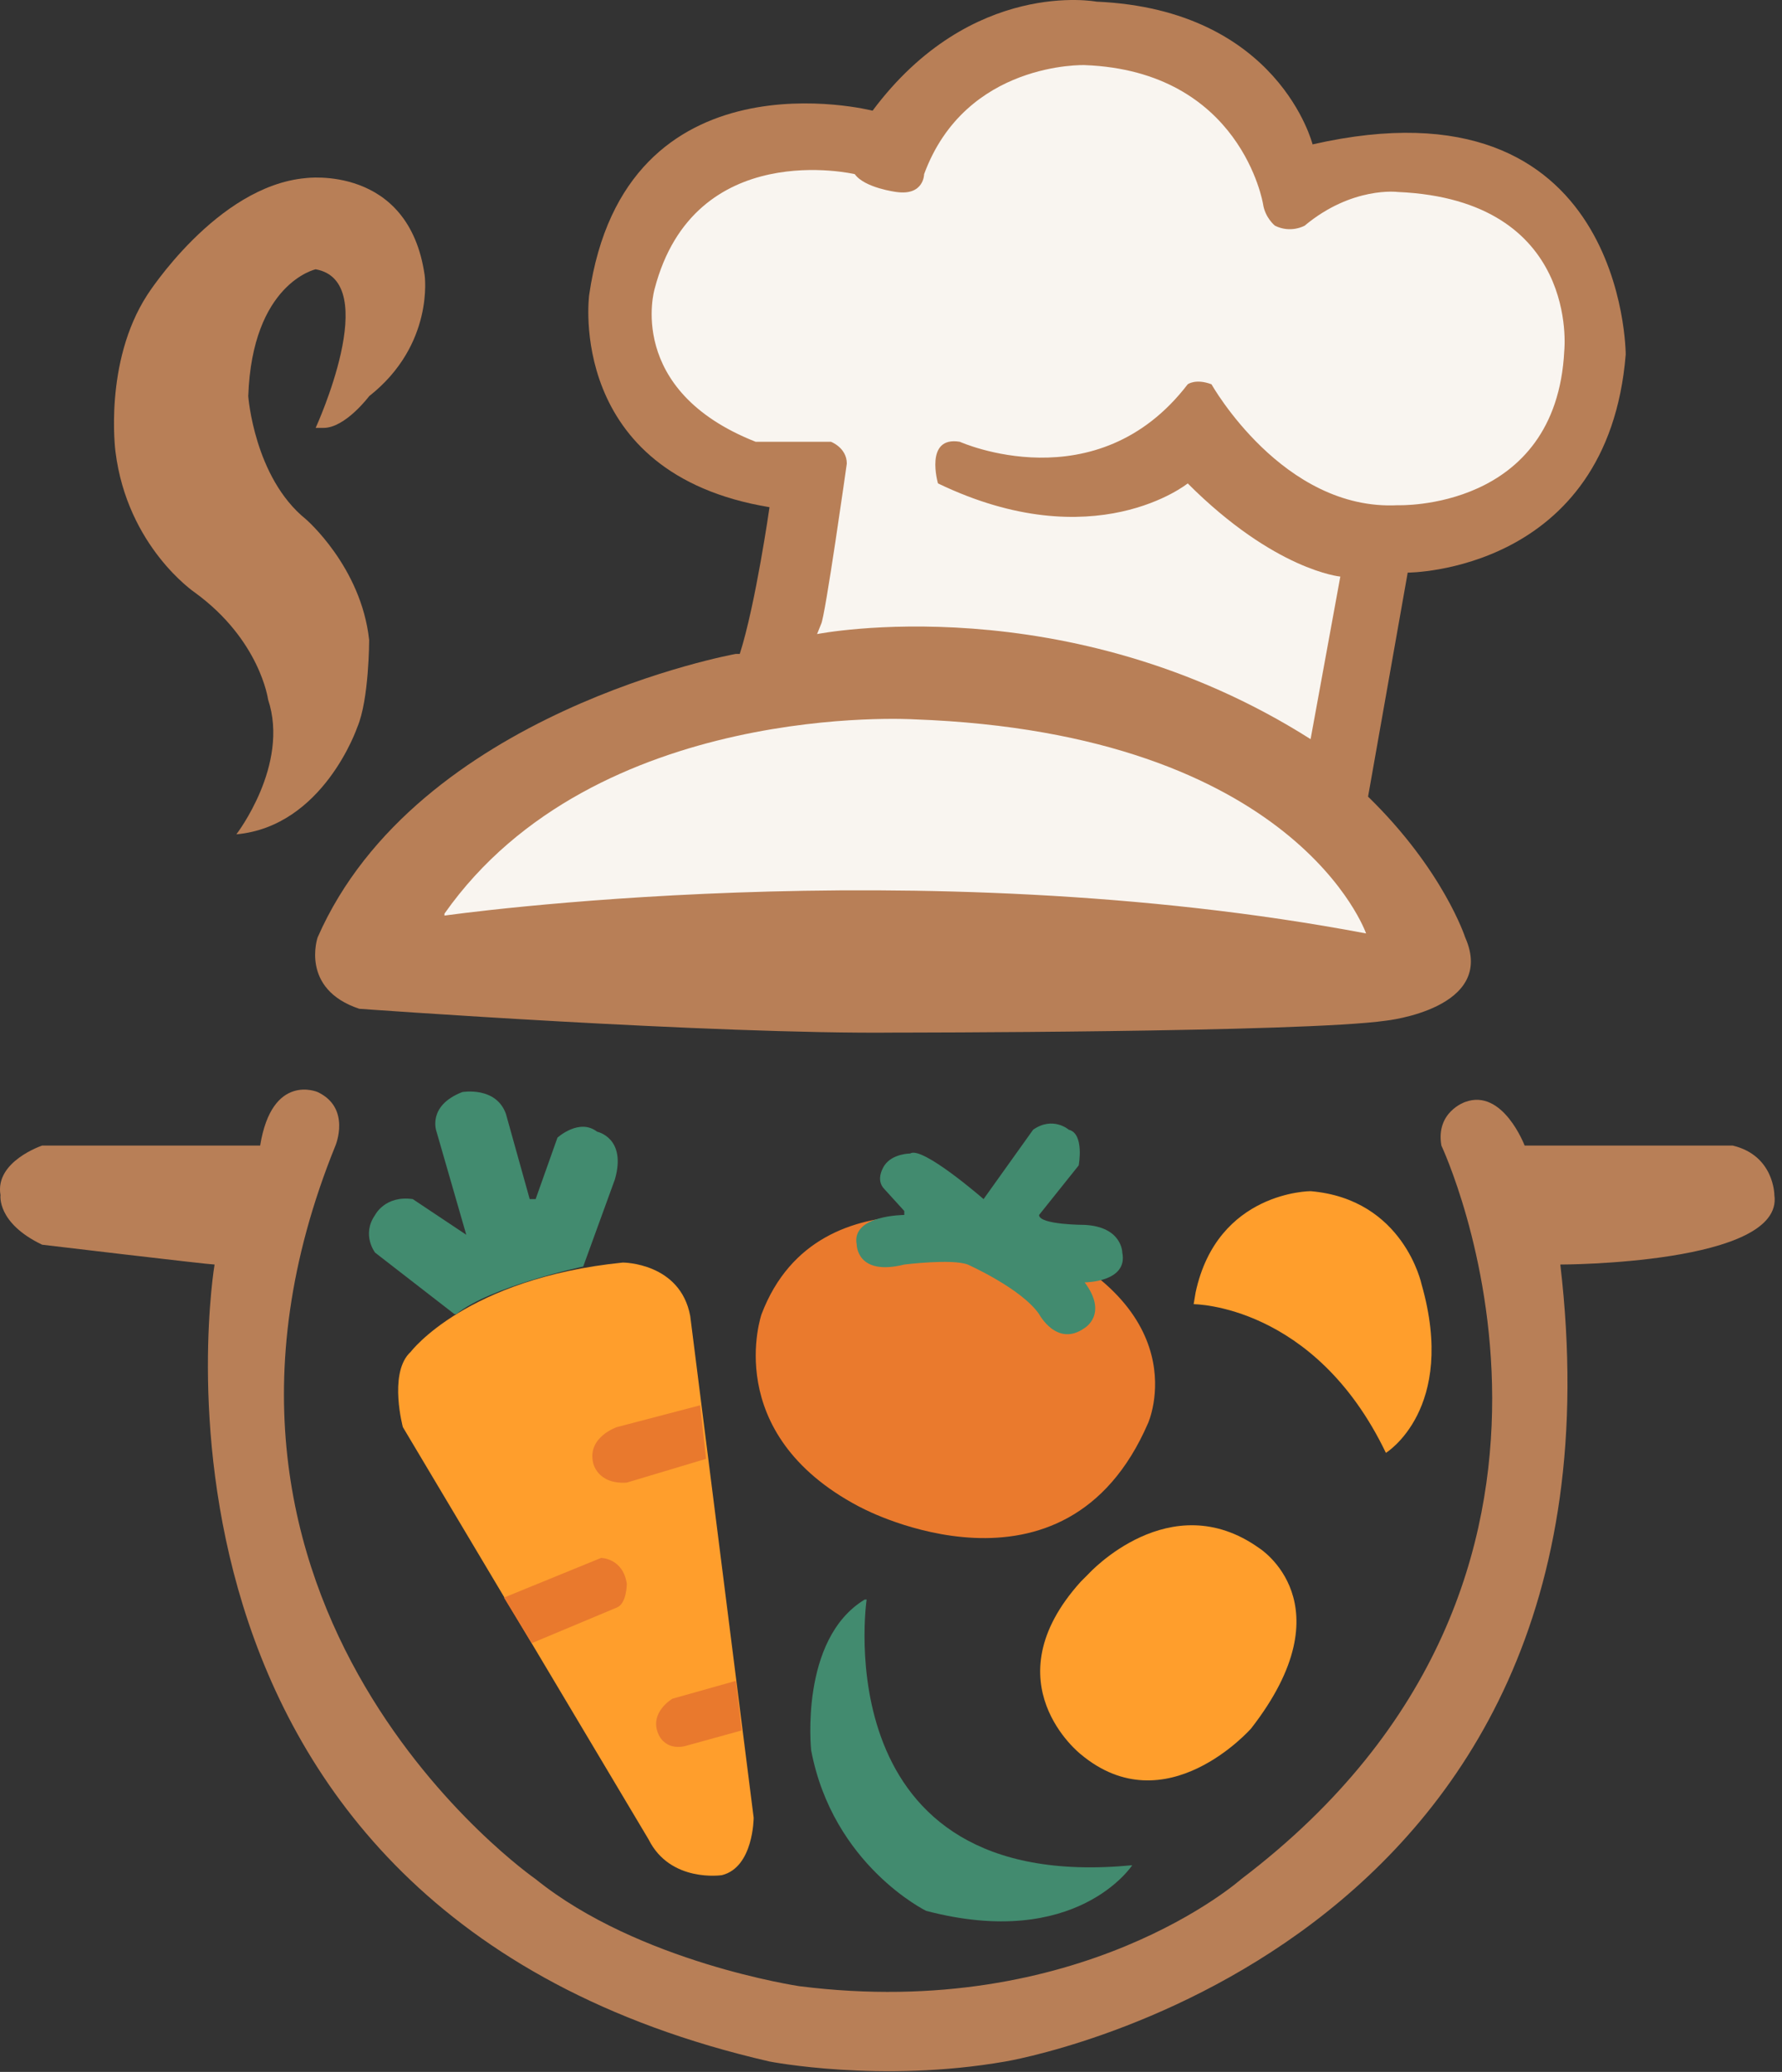 <svg width="154" height="179" viewBox="0 0 154 179" fill="none" xmlns="http://www.w3.org/2000/svg">
<rect x="0" y="0" width="154" height="179" fill="#333333" stroke="none"/>
<path d="M99.216 122.951C92.022 139.565 74.552 130.316 74.552 130.316L74.209 130.145C62.219 123.807 65.816 113.53 65.816 113.53C70.784 100.513 87.569 106.337 87.569 106.337C103.841 112.674 99.216 122.951 99.216 122.951Z" fill="#EA7A2D"/>
<path d="M74.038 107.536C73.524 104.967 78.149 104.967 78.149 104.967V104.624L76.436 102.74C75.579 101.884 76.436 100.685 76.436 100.685C77.121 99.657 78.662 99.657 78.662 99.657C79.69 98.972 85 103.596 85 103.596L89.282 97.602C90.995 96.403 92.365 97.602 92.365 97.602C93.735 97.944 93.221 100.685 93.221 100.685L89.796 104.967C89.796 105.823 93.735 105.823 93.735 105.823C96.989 105.994 96.989 108.221 96.989 108.221C97.503 110.79 93.735 110.79 93.735 110.79C95.79 113.531 93.735 114.73 93.735 114.73C91.337 116.442 89.796 113.531 89.796 113.531C88.254 111.304 83.63 109.249 83.63 109.249C82.259 108.735 78.149 109.249 78.149 109.249C74.038 110.276 74.038 107.536 74.038 107.536Z" fill="#428B6F"/>
<path d="M97.846 161.147C71.126 163.716 74.894 138.195 74.894 138.195H74.723C69.071 141.621 70.099 151.212 70.099 151.212C71.983 161.147 80.033 165.086 80.033 165.086C93.05 168.512 97.846 161.147 97.846 161.147Z" fill="#428B6F"/>
<path d="M108.808 133.742C101.1 128.261 94.078 135.968 94.078 135.968L93.393 136.654C85.514 145.389 93.393 151.555 93.393 151.555C100.758 157.721 108.123 149.328 108.123 149.328C116.516 138.538 108.808 133.742 108.808 133.742Z" fill="#FF9E2C"/>
<path d="M119.769 125.52C113.603 112.674 103.155 112.674 103.155 112.674L103.327 111.646C105.211 102.911 113.261 102.911 113.261 102.911C121.311 103.596 122.853 110.961 122.853 110.961C125.936 121.752 119.769 125.52 119.769 125.52Z" fill="#FF9E2C"/>
<path d="M27.278 23.266C33.102 24.293 27.278 36.968 27.278 36.968H27.963C29.847 36.968 31.902 34.228 31.902 34.228C37.555 29.774 36.699 23.78 36.699 23.78C35.328 14.188 26.422 15.387 26.422 15.387C18.714 16.072 12.719 25.492 12.719 25.492C8.951 31.316 9.979 39.023 9.979 39.023C11.006 47.245 16.83 51.184 16.83 51.184C22.482 55.295 23.167 60.434 23.167 60.434C25.051 66.086 20.427 72.081 20.427 72.081C27.963 71.395 30.875 62.831 30.875 62.831C31.902 60.434 31.902 55.295 31.902 55.295C31.217 48.958 26.422 44.847 26.422 44.847C21.968 41.25 21.454 34.228 21.454 34.228C21.797 24.465 27.278 23.266 27.278 23.266Z" fill="#B87F57"/>
<path d="M53.827 109.077C40.296 110.448 35.5 116.785 35.5 116.785L35.329 116.956C33.616 118.84 34.815 123.294 34.815 123.294L56.053 158.92C57.938 162.688 62.391 162.003 62.391 162.003C65.131 161.318 65.131 157.036 65.131 157.036L59.65 113.702C58.794 109.077 53.827 109.077 53.827 109.077Z" fill="#FF9E2C"/>
<path d="M51.943 134.598L43.55 138.024L45.948 141.963L53.313 138.88C54.169 138.537 54.169 136.825 54.169 136.825C53.827 134.598 51.943 134.598 51.943 134.598Z" fill="#E9792D"/>
<path d="M53.313 123.294L60.507 121.409L61.02 126.034L54.169 128.089C51.6 128.261 51.257 126.377 51.257 126.377C50.744 124.15 53.313 123.294 53.313 123.294Z" fill="#E9792D"/>
<path d="M58.109 146.759L63.59 145.217L64.103 149.499L59.136 150.87C57.423 151.212 56.91 149.842 56.91 149.842C56.053 147.958 58.109 146.759 58.109 146.759Z" fill="#E9792D"/>
<path d="M32.417 108.221L39.268 113.531L39.439 113.531C42.351 111.133 50.401 109.42 50.401 109.42L53.142 101.884C54.169 98.287 51.6 97.773 51.6 97.773C50.059 96.574 48.175 98.287 48.175 98.287L46.29 103.596H45.777L43.721 96.231C42.865 93.833 39.953 94.347 39.953 94.347C36.87 95.546 37.726 97.773 37.726 97.773L40.296 106.679L35.671 103.596C33.273 103.254 32.417 104.967 32.417 104.967C31.218 106.679 32.417 108.221 32.417 108.221Z" fill="#428B6F"/>
<path d="M27.449 80.987C36.013 61.461 63.589 56.494 63.589 56.494H63.932C65.302 52.212 66.501 43.819 66.501 43.819C48.859 40.908 50.915 25.492 50.915 25.492C53.998 4.082 75.408 9.563 75.408 9.563C83.972 -1.912 94.762 0.143 94.762 0.143C110.52 0.828 113.432 12.475 113.432 12.475C140.494 6.309 140.494 30.631 140.494 30.631C138.953 49.472 121.653 49.472 121.653 49.472L118.228 68.826C124.737 75.164 126.621 80.987 126.621 80.987C129.361 87.153 119.769 88.181 119.769 88.181C112.576 89.209 77.463 89.209 77.463 89.209C61.705 89.38 31.046 87.153 31.046 87.153C25.908 85.441 27.449 80.987 27.449 80.987Z" fill="#B87F57"/>
<path d="M113.261 63.859C92.194 50.499 70.612 54.781 70.612 54.781L70.955 53.925C71.297 53.411 73.181 40.051 73.181 40.051C73.181 38.681 71.811 38.167 71.811 38.167H65.303C53.998 33.714 56.567 24.979 56.567 24.979C59.993 11.79 73.867 15.044 73.867 15.044C74.723 16.243 77.463 16.586 77.463 16.586C79.862 16.928 79.862 15.044 79.862 15.044C83.458 5.281 93.735 5.624 93.735 5.624C107.266 6.138 109.15 17.613 109.15 17.613C109.322 18.812 110.178 19.497 110.178 19.497C111.548 20.183 112.747 19.497 112.747 19.497C116.858 16.072 120.798 16.586 120.798 16.586C136.555 17.271 135.185 30.288 135.185 30.288C134.5 44.162 120.798 43.648 120.798 43.648C110.863 44.162 104.697 33.2 104.697 33.2C103.327 32.686 102.642 33.2 102.642 33.2C94.763 43.477 82.945 38.167 82.945 38.167C79.862 37.653 81.06 41.764 81.06 41.764C94.592 48.273 102.642 41.764 102.642 41.764C110.178 49.3 115.83 49.814 115.83 49.814L113.261 63.859Z" fill="#F9F5F0"/>
<path d="M118.057 80.645C79.176 73.28 38.412 79.103 38.412 79.103V78.932C51.429 60.434 79.005 62.147 79.005 62.147C112.062 63.346 118.057 80.645 118.057 80.645Z" fill="#F9F5F0"/>
<path d="M3.641 98.972H21.968H22.482C23.51 92.635 27.449 94.347 27.449 94.347C30.361 95.718 28.991 98.972 28.991 98.972C12.719 139.052 46.29 162.346 46.29 162.346C55.197 169.539 69.07 171.595 69.07 171.595C93.392 174.678 107.266 162.346 107.266 162.346C142.036 135.969 124.565 98.972 124.565 98.972C124.052 96.06 126.621 95.204 126.621 95.204C129.875 94.005 131.759 98.972 131.759 98.972H149.744C153.341 99.828 153.341 103.254 153.341 103.254C154.197 109.249 134.842 109.249 134.842 109.249C141.865 169.026 86.884 178.103 86.884 178.103C76.093 179.988 66.501 178.103 66.501 178.103C9.122 164.915 18.543 109.249 18.543 109.249C18.029 109.249 3.641 107.536 3.641 107.536C-0.298 105.652 0.044 103.254 0.044 103.254C-0.469 100.342 3.641 98.972 3.641 98.972Z" fill="#B87F57"/>
</svg>
